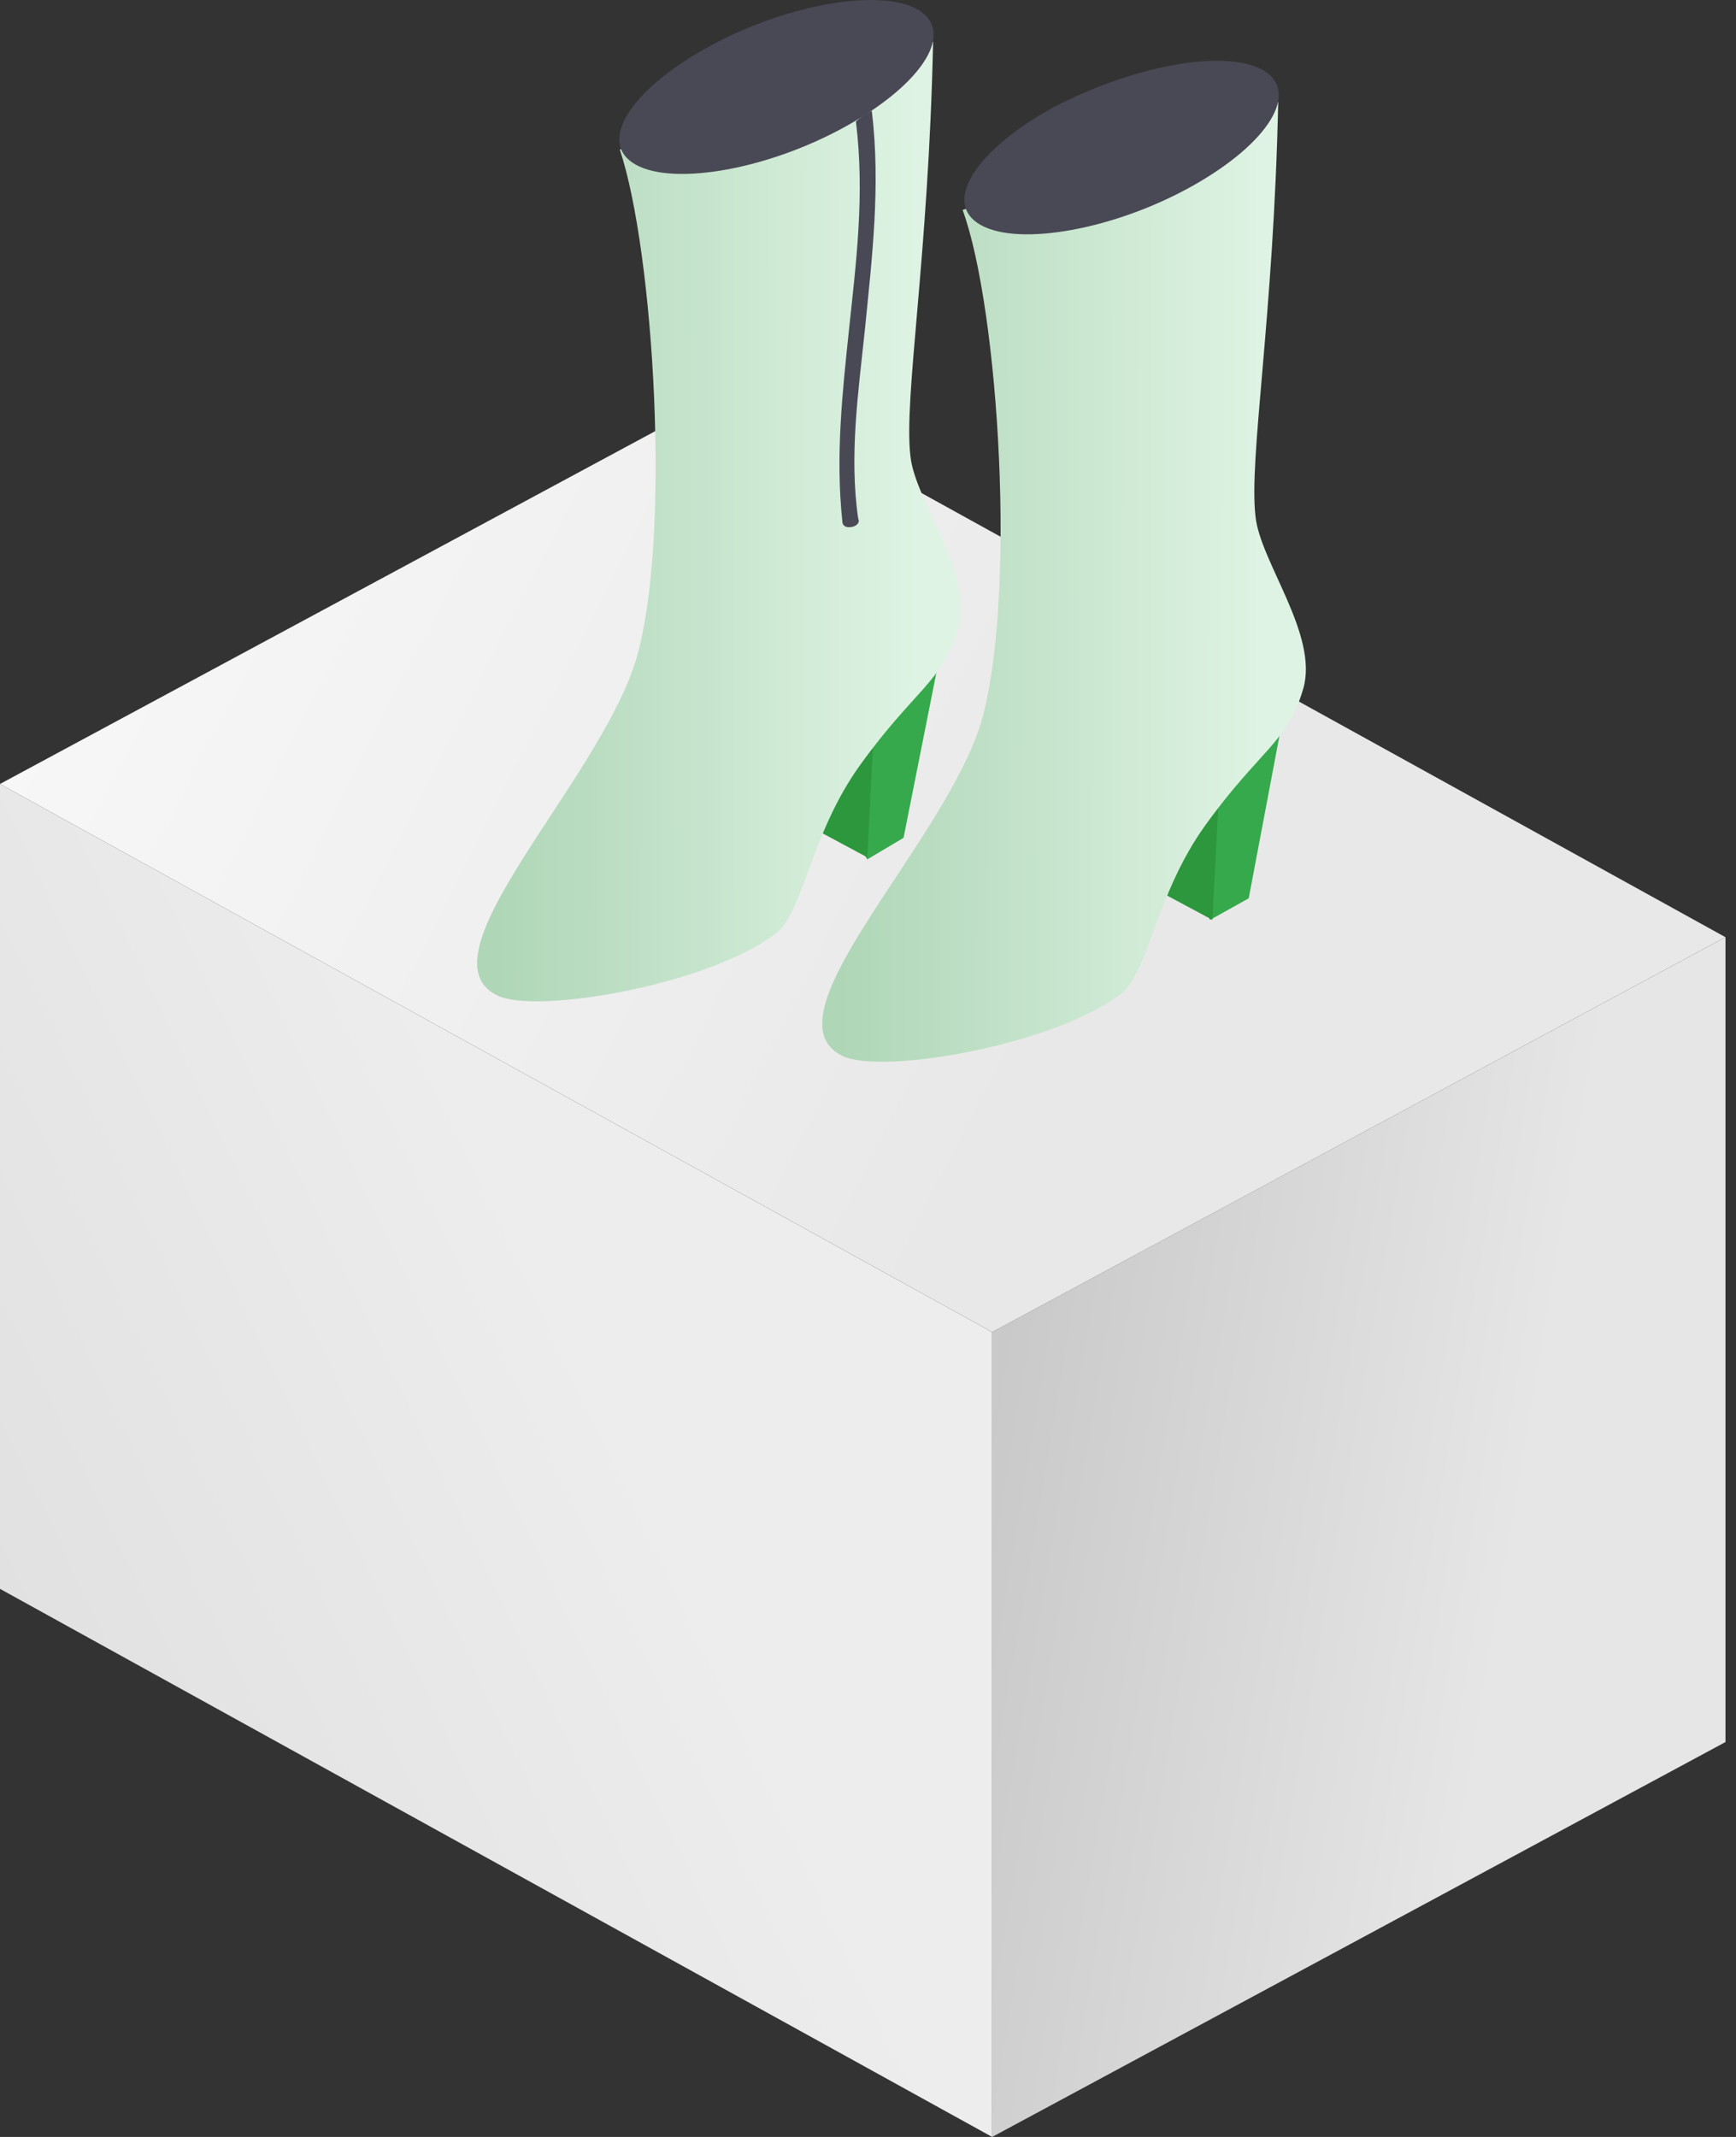 <svg width="52" height="64" viewBox="0 0 52 64" fill="none" xmlns="http://www.w3.org/2000/svg">
<rect x="0" y="0" width="52" height="64" fill="#333333" stroke="none"/>
<path d="M0 47.585V23.48L29.719 39.895V64L0 47.585Z" fill="url(#paint0_linear_1_438)"/>
<path d="M51.685 52.173V28.068L29.719 39.894V64L51.685 52.173Z" fill="url(#paint1_linear_1_438)"/>
<path d="M0 23.479L21.966 11.653L51.684 28.068L29.719 39.894L0 23.479Z" fill="url(#paint2_linear_1_438)"/>
<path d="M27.065 25.093L28.221 19.277L25.705 21.733L25.637 25.158L25.977 25.739L27.065 25.093Z" fill="#36A94C"/>
<path d="M23.122 20.118L23.326 24.254L25.978 25.676L26.182 21.734L23.122 20.118Z" fill="#2C973C"/>
<path d="M19.041 19.796C17.885 23.479 12.513 28.649 14.893 29.812C16.049 30.394 21.285 29.489 23.258 27.938C24.074 27.292 24.278 24.965 25.774 22.898C27.406 20.636 28.222 20.442 28.698 18.826C29.174 17.146 27.406 15.013 27.27 13.656C27.066 11.911 27.814 7.711 27.95 1.248L18.565 4.479C19.585 7.517 20.129 16.177 19.041 19.796Z" fill="url(#paint3_linear_1_438)"/>
<path d="M37.404 26.904L38.492 21.152L35.975 23.608L35.907 26.968L36.247 27.55L37.404 26.904Z" fill="#36A94C"/>
<path d="M33.461 21.992L33.665 26.128L36.317 27.55L36.521 23.607L33.461 21.992Z" fill="#2C973C"/>
<path d="M29.378 21.669C28.222 25.353 22.85 30.458 25.23 31.622C26.386 32.203 31.623 31.298 33.595 29.747C34.411 29.101 34.615 26.775 36.111 24.707C37.743 22.445 38.559 22.251 39.035 20.635C39.511 19.02 37.743 16.822 37.607 15.465C37.403 13.72 38.151 9.52 38.287 3.057L28.834 6.288C29.923 9.261 30.467 17.985 29.378 21.669Z" fill="url(#paint4_linear_1_438)"/>
<path d="M27.474 0.278C28.63 0.924 27.678 2.475 25.366 3.768C23.054 5.061 20.198 5.577 19.042 4.931C17.886 4.285 18.838 2.734 21.15 1.441C23.462 0.149 26.318 -0.368 27.474 0.278Z" fill="#494855"/>
<path d="M25.434 15.789C25.298 15.789 25.23 15.724 25.23 15.595C25.026 13.656 25.23 11.782 25.434 9.843C25.638 7.904 25.91 5.836 25.638 3.639C25.638 3.639 25.842 3.445 26.114 3.316C26.386 5.578 26.114 7.775 25.91 9.843C25.706 11.782 25.434 13.656 25.706 15.53C25.774 15.659 25.638 15.789 25.434 15.789C25.502 15.789 25.502 15.789 25.434 15.789Z" fill="#494855"/>
<path d="M37.812 2.087C38.968 2.733 38.016 4.284 35.704 5.577C33.392 6.869 30.535 7.386 29.379 6.74C28.223 6.094 29.175 4.543 31.487 3.25C33.8 2.022 36.588 1.441 37.812 2.087Z" fill="#494855"/>
<defs>
<linearGradient id="paint0_linear_1_438" x1="22.116" y1="40.642" x2="-1.679" y2="51.962" gradientUnits="userSpaceOnUse">
<stop offset="0.15" stop-color="#EDEDED"/>
<stop offset="1" stop-color="#DFDFDF"/>
</linearGradient>
<linearGradient id="paint1_linear_1_438" x1="49.567" y1="47.403" x2="21.6" y2="42.639" gradientUnits="userSpaceOnUse">
<stop offset="0.15" stop-color="#E6E6E6"/>
<stop offset="1" stop-color="#BBBBBB"/>
</linearGradient>
<linearGradient id="paint2_linear_1_438" x1="43.171" y1="33.767" x2="-10.523" y2="6.361" gradientUnits="userSpaceOnUse">
<stop offset="0.193" stop-color="#E9E8E8"/>
<stop offset="1" stop-color="white"/>
</linearGradient>
<linearGradient id="paint3_linear_1_438" x1="14.827" y1="15.572" x2="27.404" y2="15.581" gradientUnits="userSpaceOnUse">
<stop stop-color="#AFD6B7"/>
<stop offset="1" stop-color="#DEF3E3"/>
</linearGradient>
<linearGradient id="paint4_linear_1_438" x1="25.163" y1="17.368" x2="37.742" y2="17.377" gradientUnits="userSpaceOnUse">
<stop stop-color="#AFD6B7"/>
<stop offset="1" stop-color="#DEF3E3"/>
</linearGradient>
</defs>
</svg>
